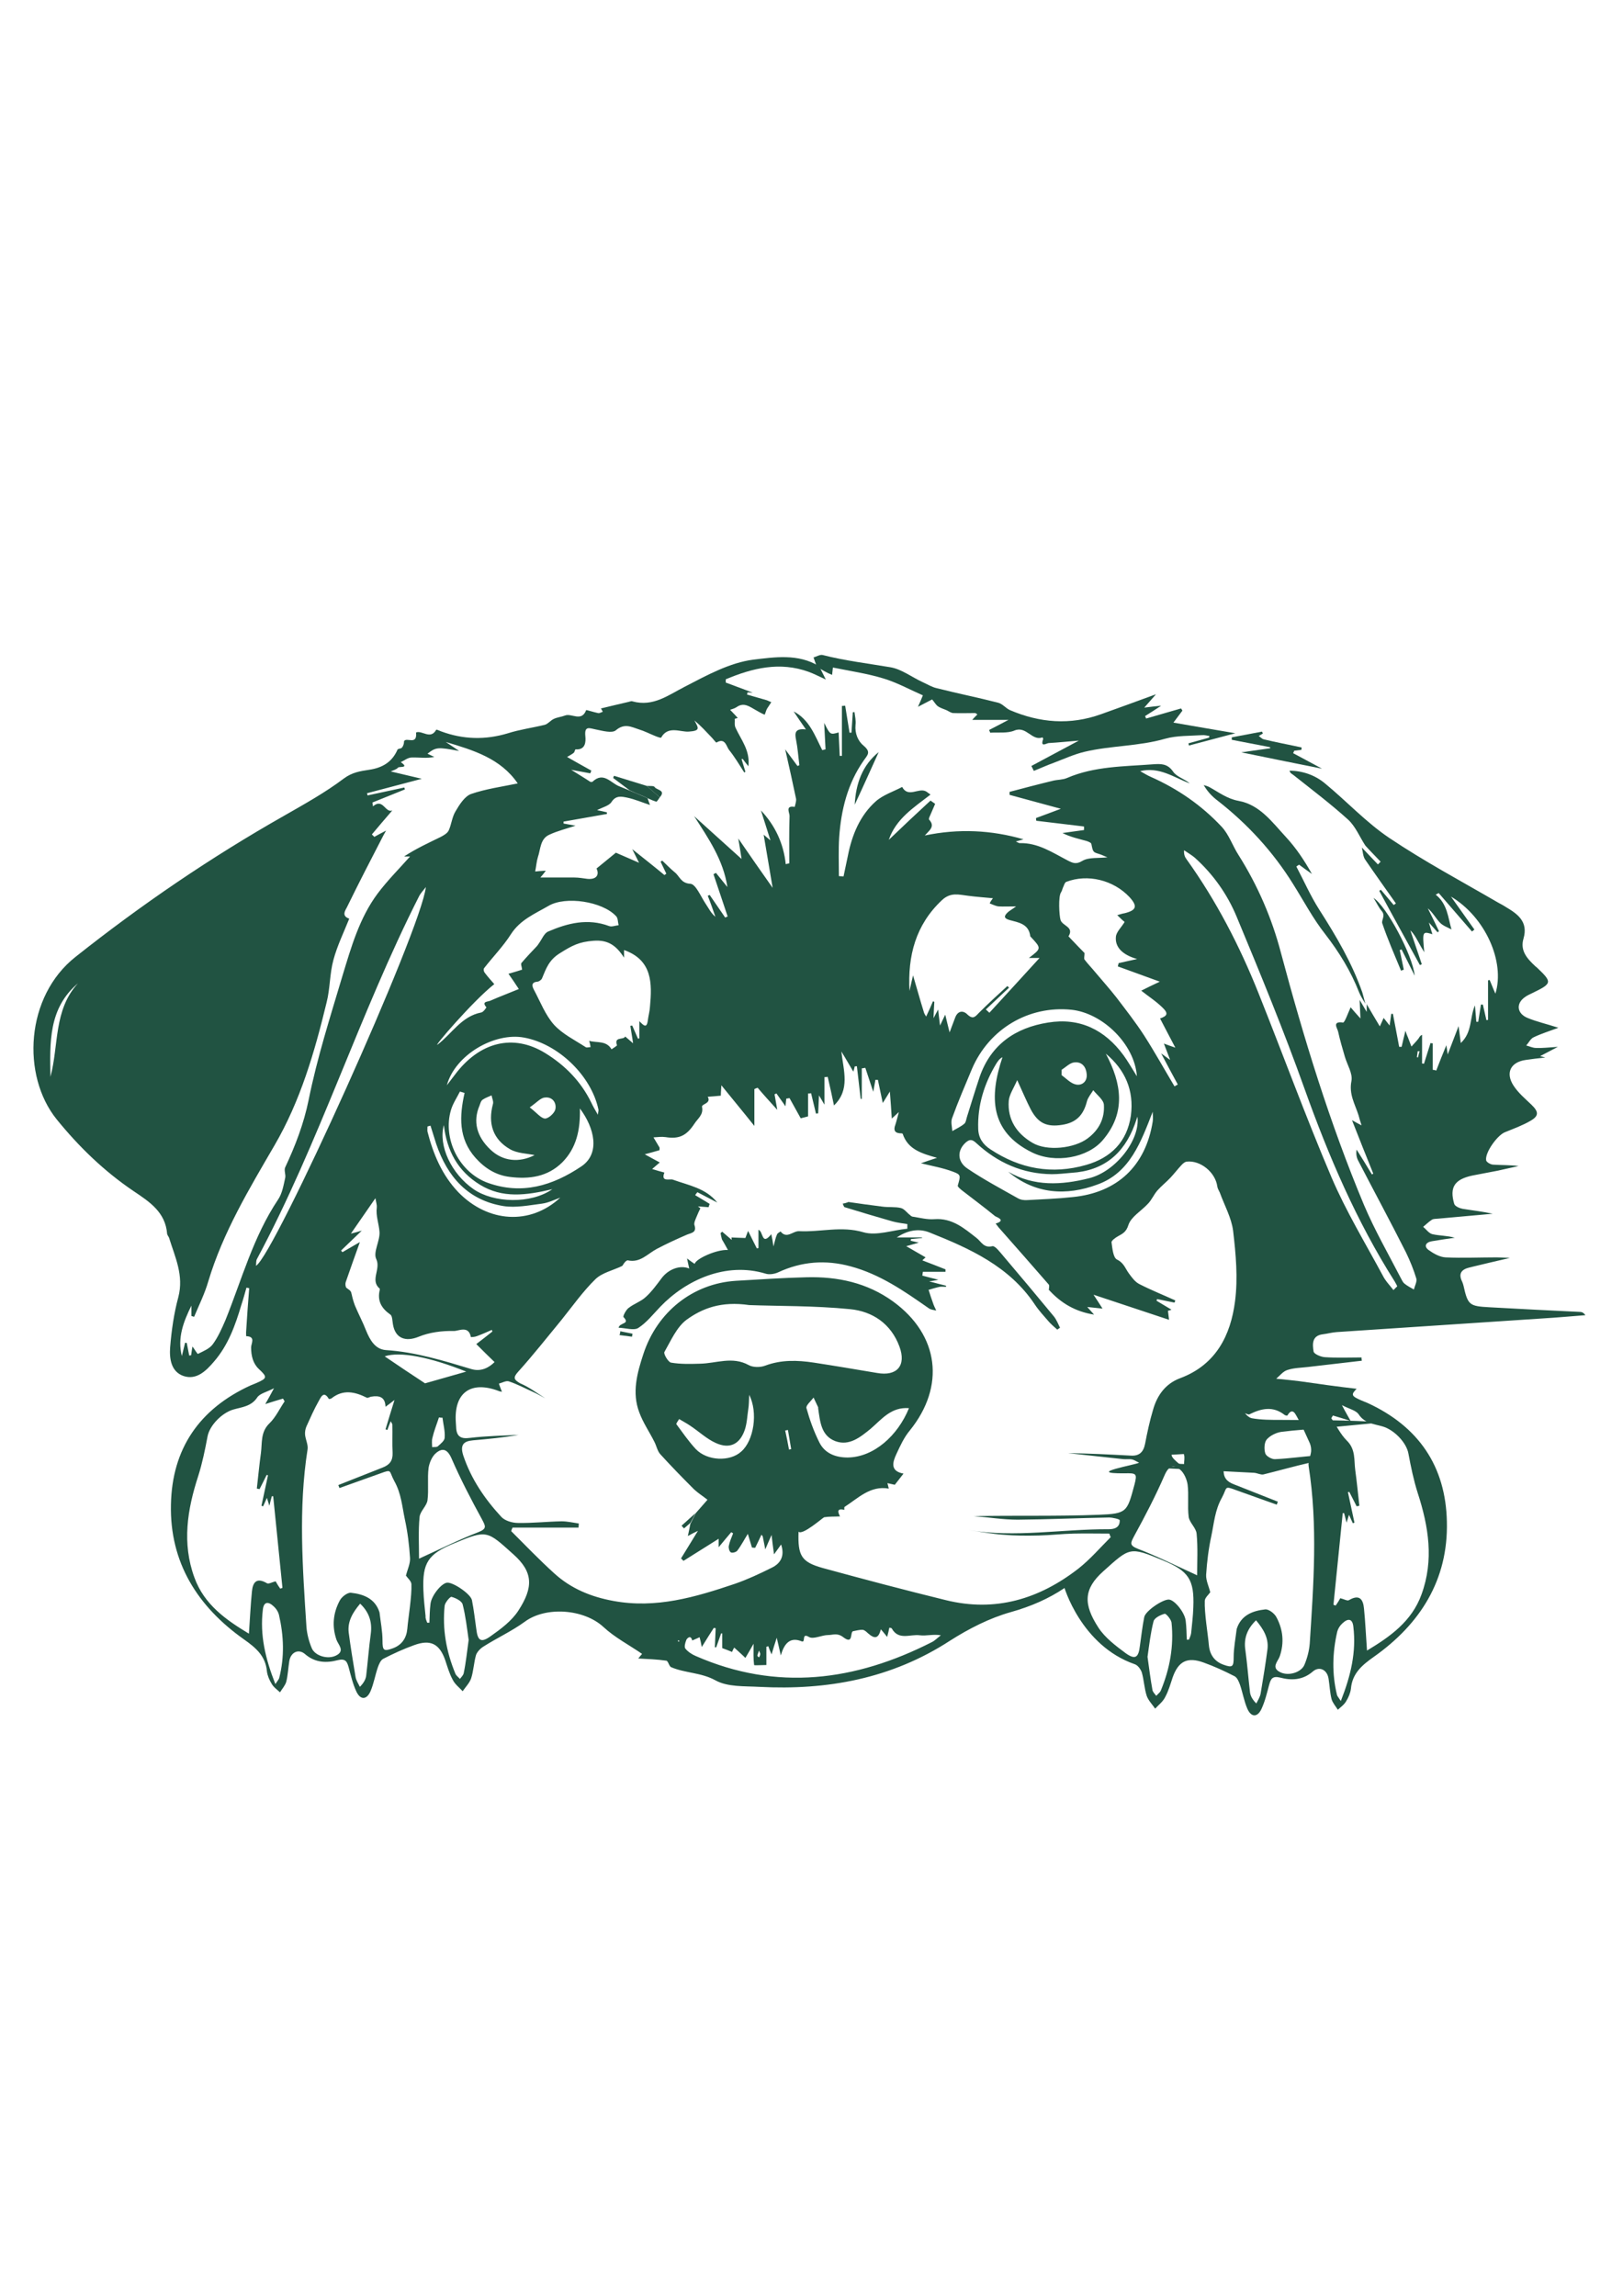 <?xml version="1.0" encoding="utf-8"?>
<!-- Generator: Adobe Illustrator 24.2.3, SVG Export Plug-In . SVG Version: 6.00 Build 0)  -->
<svg version="1.1" id="Layer_1" xmlns="http://www.w3.org/2000/svg" xmlns:xlink="http://www.w3.org/1999/xlink" x="0px" y="0px"
	 viewBox="0 0 595.3 841.9" style="enable-background:new 0 0 595.3 841.9; fill: #215342;" xml:space="preserve">
<g>
	<path d="M280.5,262.1c-1.1-0.4-2.2-1.1-3.3-1.7c-2.2-1.2-4.3-3-7-1.1c-0.7,0.5-1.6,0.7-2.4,1c0.7,0.7,1.3,1.4,2,2.1
		c0.3,0.3,0.5,0.6,0.8,0.9c-0.4,0.1-0.7,0.2-1.1,0.3c0.1,1.1-0.2,2.3,0.3,3.3c2,4.4,5.4,8.3,4.7,14.1c-0.9-1.1-1.5-1.9-2.1-2.7
		c-0.1,0-0.3,0.1-0.4,0.1c0.5,1.5,0.9,3.1,1.4,4.6c-0.1,0.1-0.3,0.2-0.4,0.3c-1.8-2.8-3.5-5.7-5.6-8.3c-1-1.3-1.4-4.6-4.6-2.7
		c-0.2,0.1-1.2-1.3-1.8-1.9c-2-2.1-3.9-4.2-6.3-6.2c1.6,2.9,2.2,3.8-2.1,4.1c-3.1,0.2-7.6-2.3-10.1,2.2c-0.1,0.2-1.5-0.3-2.2-0.6
		c-2-0.8-3.9-1.8-5.9-2.4c-2.8-0.9-5.3-2.4-8.5,0.3c-1.4,1.2-4.9,0.2-7.4-0.3c-2.4-0.5-4.2-1.4-3.8,2.5c0.2,2,0.1,5.1-3.6,4.8
		c-0.2,0-0.3,1-0.7,1.3c-0.6,0.5-1.4,0.9-2.4,1.5c3,1.7,6,3.4,8.9,5c-0.2,0.6-0.2,0.4-0.4,1c-2.1-0.4-4.3-0.8-7-1.3
		c2.7,1.7,4.9,3,7,4.4c0.2,0.1,0.6,0.1,0.8,0c4-3.8,6.6,0.3,9.7,1.6c1.2,0.5,2.5,1,3.7,1.5c2.3,1,4.6,1.9,6.8,2.9
		c0.4,1,0.5,1.5,0.9,2.5l0,0c-2.8-0.9-5.5-2.1-8.4-2.7c-2-0.4-4.1-0.9-5.7,1.6c-0.9,1.4-3.2,1.9-5.3,3c1.4,0.3,2.5,0.5,3.6,0.8
		c0,0.3,0,0.3,0,0.6l-15.9,2.8c0,0.4,0,0.3,0,0.7c1.5,0.3,2.9,0.5,4.4,0.8c-3.3,1.1-6.6,1.9-9.6,3.3c-3.4,1.5-3.2,5.3-4.2,8.2
		c-0.5,1.6-0.6,3.3-1,5.3c0.8-0.1,2.2-0.2,3.9-0.3c-0.7,1-1.3,1.7-2,2.5c4.4,0,8.5,0,12.5,0c1.6,0,3.2,0.3,4.8,0.5
		c3.3,0.3,4.4-1.5,3.3-3.8c2.2-1.8,4.3-3.5,7.1-5.8c1.6,0.7,4.6,2,8.5,3.7c-1-2-1.5-3-2.5-5c4.5,3.6,8.2,6.5,11.8,9.5
		c0.4-0.3,0.3-0.2,0.7-0.5c-0.7-1.5-1.4-2.9-2.1-4.4c0.3-0.2,0.3-0.2,0.6-0.4c1.5,1.4,3,3,4.6,4.3c1.8,1.4,2.2,4,5.7,4.2
		c2,0.1,3.8,4.6,5.6,7.3c1.1,1.6,1.9,3.4,3.6,4.8c-0.9-2.6-1.8-5.2-2.8-7.7c0.4-0.2,0.3-0.1,0.7-0.3c1.9,2.8,3.8,5.5,5.7,8.3
		c0.5-0.3,0.4-0.2,0.9-0.4l-5.2-15.5c0.5-0.3,0.4-0.2,0.9-0.5c1.4,1.7,2.8,3.5,4.2,5.2c-1.5-10-7-17.9-12.2-26
		c5.5,5,11.1,10,17.4,15.7c-0.4-2.7-0.7-4.5-1.2-7.5c4.3,6.3,8.1,11.7,12.6,18.1c-1.2-7-2.2-13.2-3.3-19.5c0.5,0.4,1.1,0.9,2.5,2.1
		c-1.4-4.3-2.4-7.7-3.5-11c5.2,5.5,8.3,12.1,9.1,19.7c0.4-0.1,0.9-0.2,1.3-0.3c0-5.8-0.1-11.6,0.1-17.4c0-1.2-1.7-3.9,1.9-3.3
		c0.2-1,0.6-2,0.5-2.9c-1.2-5.8-2.5-11.6-4-18.2c1.7,2.3,3.1,4.2,4.5,6.1c0.3-0.1,0.3-0.1,0.7-0.3c-0.4-3.1-0.6-6.2-1.2-9.2
		c-0.5-2.4-0.6-4.4,3.6-3.9c-1.8-2.6-3.2-4.6-4.5-6.6c5.8,3,7.8,8.9,10.5,14.2c0.6-0.2,0.5-0.1,1.2-0.3c-0.2-3.2-0.3-6.3-0.5-9.7
		c2.2,4.4,2.2,4.4,5.3,3.5c0.1,2.9,0.3,5.8,0.4,8.6c0.3,0,0.5,0,0.8,0v-18.3c0.7-0.1,0.5,0,1.2-0.1c0.5,3.3,1.1,6.6,1.6,9.9
		c0.4,0,0.3,0,0.7,0c0.2-2.5,0.3-5,0.5-7.5c0.2,0,0.4,0,0.6-0.1c0.2,1.6,0.6,3.2,0.4,4.7c-0.3,3.2,0.9,6,3,7.7
		c2.7,2.3,1.5,3.3,0,5.4c-5.9,8.4-8.3,18.1-9,28.2c-0.3,4.7-0.1,9.4-0.1,14.2c0.6,0,1.1,0.1,1.7,0.1c0.5-2.5,1.1-5.1,1.6-7.6
		c1.5-7.6,4.4-14.7,10.2-19.9c2.7-2.4,6.5-3.6,9.7-5.3c2.2,4.1,6,0.2,8.7,1.6c0.4,0.2,0.8,0.6,1.7,1.2c-6.2,4.8-12.7,8.9-15.3,16.6
		c5.1-4.9,10.2-9.7,15.3-14.4c0.9,0.6,0.7,0.5,1.7,1.2c-0.5,1.2-1.1,2.5-1.6,3.7c-0.3,0.7-0.9,1.8-0.6,2.1c2.3,2.5,0.1,3.9-1.6,5.8
		c12.4-2.6,24.4-2,36.2,1.4c-0.8,0.2-1.6,0.5-2.8,0.8c0.7,0.3,1.1,0.6,1.4,0.6c6.7-0.2,12.1,3.5,17.7,6.4c1.8,0.9,3,1.5,5.3,0.1
		c2.4-1.4,5.9-0.9,9.2-1.3c-1.1-0.4-2-0.9-3-1.2c-2.3-0.7-2.3-0.7-2.9-3.7c-0.1-0.5-1.2-0.9-1.8-1.1c-2.9-0.8-5.8-1.4-8.8-2.9
		c2.6-0.4,5.2-0.7,7.9-1.1c0-0.8,0-0.6,0-1.3c-5.8-0.7-11.7-1.4-17.5-2.1c-0.1-0.6-0.1-0.5-0.1-1c3.3-1.2,6.7-2.5,9.1-3.4
		c-5.8-1.6-12.3-3.3-18.8-5.1c0-0.6,0-0.5,0-1.1c5.3-1.4,10.6-2.8,16-4.1c1.7-0.4,3.5-0.3,5.1-1c10-4.3,20.8-4.2,31.4-5
		c2.8-0.2,5.4-0.4,7.5,2.7c1.3,1.9,4.1,2.6,6.1,4.3c-5.9-2.2-11.1-6.2-18.2-4.5c1.3,0.7,2.5,1.5,3.9,2.1c9.9,4.4,18.6,10.4,26,18.3
		c2.7,2.9,4,7,6.2,10.4c7,11.1,12.2,23.1,15.5,35.7c8.4,31.4,17.9,62.5,30.5,92.6c3.9,9.2,8.9,17.9,13.5,26.8c0.4,0.7,0.7,1.5,1.3,2
		c1.1,0.9,2.3,1.5,3.5,2.2c0.3-1.3,1.2-2.9,0.9-4c-1-3.3-2.3-6.5-3.8-9.6c-5.7-11.3-11.7-22.4-17.5-33.6c-0.6-1.1-0.9-2.5-0.6-4.1
		c1.9,3,3.8,6.1,5.6,9.1c0.3-0.2,0.2-0.1,0.5-0.3c-2.5-6.2-5-12.4-7.8-19.6c1.7,1,2.4,1.3,3.5,1.9c-0.5-1.5-0.8-2.6-1.1-3.7
		c-1.3-4.1-3.6-7.7-2.6-12.6c0.5-2.7-1.5-5.8-2.4-8.8c-0.9-3.1-1.8-6.1-2.5-9.3c-0.2-1.1-2.4-3.9,1.8-3.3c0.6,0.1,1.8-3.4,2.8-5.6
		c0.9,1.1,1.8,2.1,3.6,4.1c-0.1-2.7-0.2-4.4-0.3-6.8c1,1.7,1.6,2.7,2.6,4.4c0-1.4,0-2.2,0-3l-0.1,0c1.5,2.6,3.1,5.3,4.9,8.3
		c0.5-1.1,0.9-1.9,1.4-3.1c0.7,0.9,1.3,1.6,2.2,2.8l0.6-4.3c0.4,0,0.3,0,0.6,0c0.8,4,1.5,8,2.3,12.1c0.5,0,0.4,0,0.9,0
		c0.4-1.7,0.8-3.5,1.4-5.9c0.4,1.2,0.6,1.8,0.9,2.4c0.4,1.1,0.9,2.3,1.3,3.4c0.8-0.9,1.7-1.8,2.5-2.8c0.4-0.5,0.5-1.1,1.4-1.5V390
		c0.4,0.1,0.3,0,0.7,0.1c0.8-2.5,1.6-5,2.4-7.6c0.5,0.1,0.3,0.1,0.8,0.1v9.7c0.8,0.1,0.6,0.1,1.3,0.3c1.1-2.9,2.3-5.9,3.7-9.3
		c0.2,1.4,0.4,2.4,0.5,3.4c1.3-3.3,2.5-6.6,4-10.4c0.3,2.2,0.5,3.9,0.8,6.2c4.3-4,3.2-9.3,5.2-13.8l0.5,6c0.4,0,0.3,0,0.7,0
		c0.3-2.1,0.7-4.2,1-6.3c0.4,0,0.3,0,0.7,0c0.4,1.9,0.9,3.8,1.3,5.7c0.3,0,0.2,0,0.6-0.1v-14.5c0.3-0.1,0.2,0,0.6-0.1
		c0.7,1.6,1.3,3.3,2.1,5c3.6-11.7-3.7-28.1-16.3-35.6c3.2,4.5,5.9,8.3,8.6,12.1c-0.6,0.4-0.3,0.3-0.9,0.7
		c-4.1-4.7-8.1-9.4-12.2-14.1c-0.4,0.2-0.7,0.4-1.1,0.6c4.3,3.4,4.5,8.3,5.8,12.8l0.1,0c-1.5-0.8-3.3-1.4-4.4-2.6
		c-1.5-1.6-2.6-3.7-4.4-5.2c1.4,2.8,2.8,5.6,4.1,8.4c-0.2,0.1-0.3,0.2-0.5,0.4c-0.8-0.9-1.6-1.8-3.2-3.6c0.6,2.1,0.9,3.1,1.3,4.3
		c-3.7-1.1-3.7-1.1-3,6.6c-0.8-1.3-1.6-2.7-2.3-4c-0.8-1.4-1.5-2.8-2.8-4c1.4,4.1,2.8,8.2,4.2,12.4c-0.4,0.2-0.3,0.1-0.7,0.3
		c-5-9.1-10-18.1-14.9-27.2c0.3-0.2,0.2-0.2,0.6-0.4l4.7,5.6c0.3-0.2,0.5-0.4,0.8-0.6c-3.8-5.4-7.6-10.7-11.3-16.1
		c-0.8-1.2-0.8-2.9-1.2-4.4c2,2.1,3.9,4.1,5.9,6.2c0.3-0.3,0.7-0.7,1-1c-1.9-2-3.8-3.9-5.6-5.9c-2.1-3.2-3.6-7-6.3-9.5
		c-6.4-5.8-13.3-11-20.1-16.4c-0.5-0.4-1.2-0.6-1.4-1.6c5,0.1,9.4,1.7,13,4.7c8,6.6,15.1,14.3,23.6,20c12.8,8.6,26.5,15.9,39.9,23.7
		c0.9,0.5,1.9,1,2.8,1.6c4.4,2.6,8.3,5.4,6.5,11.6c-1.3,4.4,1.3,7.3,4.2,10c0.2,0.2,0.4,0.4,0.6,0.5c5.8,5.5,5.8,5.9-1.4,9.4
		c-1,0.5-2,0.9-2.8,1.5c-3.5,2.4-3,6.1,0.9,7.7c3.4,1.4,7,2.2,11.3,3.6c-3.5,1.3-6.4,2.2-9.1,3.5c-1.1,0.5-1.8,2-2.7,3
		c1.2,0.3,2.4,0.9,3.6,0.9c2.4,0.1,4.7-0.2,8-0.4c-2.7,1.4-4.6,2.4-6.5,3.4c0.4,0.1,0.8,0.2,1.9,0.5c-2.9,0.3-5,0.6-7.2,0.9
		c-5.6,0.8-7.5,4.8-4.4,9.5c1.7,2.6,4.2,4.7,6.5,6.9c2.7,2.6,2.8,4.1-0.3,5.9c-2.9,1.7-6.2,2.9-9.4,4.2c-2.8,1.1-7.4,7.5-6.9,10.3
		c0.1,0.7,1.7,1.6,2.6,1.6c3,0.2,6.1,0.1,9.3,0.5c-2.5,0.6-5.1,1.1-7.6,1.7c-3.1,0.6-6.3,1.2-9.4,1.8c-6.5,1.4-8.4,4.3-6.6,10.4
		c0.3,0.9,2,1.6,3.1,1.8c3.7,0.6,7.4,1,11,1.8c-6.7,0.6-13.3,1.2-20,1.8c-0.8,0.1-1.7,0-2.3,0.4c-1.1,0.7-2.1,1.7-3.2,2.6
		c1.1,0.9,2.1,2.4,3.4,2.7c2.7,0.6,5.4,0.5,8.2,1.3c-2.8,0.4-5.7,0.8-8.5,1.3c-2.2,0.4-2.9,1.9-1.1,3.2c1.8,1.3,4.1,2.6,6.2,2.7
		c6.2,0.3,12.5,0,18.8,0c1.3,0,2.5,0.1,4.8,0.2c-5.7,1.3-10.2,2.4-14.8,3.5c-2.9,0.7-4.2,2.2-2.7,5.2c0.2,0.5,0.4,1,0.5,1.5
		c1.6,7.1,2.1,7.5,9.6,7.9c11,0.6,22.1,1.2,33.1,1.7c0.6,0,1.3,0.2,2,1.2c-5.3,0.4-10.6,0.9-15.8,1.2c-25.1,1.7-50.3,3.3-75.4,5
		c-1.7,0.1-3.4,0.6-5.1,0.8c-4.1,0.5-3.8,3.7-3.4,6.3c0.1,0.9,2.6,2,4.1,2.1c4.5,0.3,9,0.1,13.5,0.1c0,0.7,0,0.4,0.1,1.2
		c-6.6,0.8-13.2,1.5-19.8,2.3c-2.5,0.3-5.1,0.3-7.5,1.1c-1.6,0.5-2.8,2.1-4.1,3.2c1.4,1,2.6,2.7,4.1,3c3.3,0.8,6.8,0.9,10.2,1.8
		c-5.7,0.7-11.5,1.3-17.2,2.2c-2.2,0.3-4.5,0.8-6.5,1.7c-1.1,0.5-2.8,2.3-2.6,2.9c0.4,1.2,1.9,2.7,3.1,2.9c3.4,0.6,6.9,0.6,10.3,0.6
		c12.5,0.1,25,0,37.6,0.9c-7,0.7-13.9,1.3-20.9,2c-5.4,0.5-10.9,0.8-16.3,1.5c-1.9,0.3-4.1,1.4-5.3,2.8c-0.9,1.1-1,3.6-0.5,5.1
		c0.3,1,2.4,2.2,3.6,2.1c5-0.2,10.1-1,15.1-1.3c2.9-0.2,5.8,0,8.7,0.9c-3.7,0.6-7.5,0.9-11.1,1.7c-5.7,1.3-11.3,2.9-17,4.3
		c-1,0.2-2.2-0.5-3.4-0.6c-11.7-0.6-23.4-1.2-35.1-1.8c-2.4-0.1-4.6,1.5-5,3.9c-1.2,6.6-3.1,13-6.2,19c-1.2,2.2-5.9,4.8-7.5,6.7
		c-10.3,12-20.2,19-35.5,23.3c-7.8,2.2-15.4,6.1-22.3,10.5c-21.4,13.9-45,18.2-69.9,16.9c-5.4-0.3-11.6,0.1-16.1-2.4
		c-5.3-2.9-11-2.6-16.2-4.8c-0.8-0.3-1.1-2.3-1.8-2.4c-3.4-0.5-6.8-0.6-10.3-0.8c0.4-0.5,1.1-1.3,1.4-1.7c-4.8-3.3-10-6-14.1-9.8
		c-7.2-6.7-21.2-7.7-28.9-2c-4.8,3.5-10.3,6-15.3,9.2c-1.1,0.7-2.2,1.9-2.6,3c-0.8,2.8-0.9,5.8-1.8,8.6c-0.6,1.7-2,3.1-3.1,4.7
		c-1.3-1.4-2.9-2.6-3.7-4.3c-1.2-2.2-1.9-4.7-2.7-7.1c-2.1-6-5.4-7.7-11.4-5.5c-3.9,1.4-7.6,3.1-11.3,5c-1,0.5-1.6,2-2,3.1
		c-1,2.9-1.5,6-2.7,8.8c-1.4,3.2-3.7,3.3-5.2,0.1c-1.3-2.8-2-5.8-2.8-8.8c-0.6-2.1-1.1-3.4-4-2.7c-4.1,1.1-8.3,1-12-2.2
		c-2.4-2.1-5.3-0.7-5.8,2.6c-0.4,2.5-0.5,5.1-1.1,7.5c-0.4,1.4-1.5,2.6-2.3,3.9c-1.1-1-2.4-1.9-3.1-3.2c-0.8-1.3-1.5-2.9-1.7-4.5
		c-0.5-5.6-4-8.6-8.4-11.7c-17-12-27.3-28.2-26.8-49.5c0.4-20.4,10.4-35,29.1-43.6c0.7-0.3,1.5-0.6,2.2-0.9c4.1-1.8,4.1-2.2,0.9-5.2
		c-2.1-2-2.8-4.8-2.8-7.9c0-1.4,1.8-4-1.8-4.1c0,0-0.1-1.4,0-2.1c0.3-5.2,0.7-10.3,1.1-15.5c-0.6-0.1-0.4-0.1-1-0.2
		c-0.6,2.1-1.2,4.3-1.9,6.4c-2.2,7.4-4.8,14.7-10,20.7c-2.9,3.4-6.4,6.9-11.2,5.3c-4.6-1.6-5.2-6.4-4.9-10.5
		c0.5-6.2,1.4-12.5,3-18.4c2.1-8-1.2-14.7-3.4-21.8c-0.2-0.5-0.6-0.9-0.7-1.4c-0.6-8-6.5-11.8-12.3-15.7
		c-10.8-7.3-20-16.2-28.2-26.3c-13-16.1-11.5-45.1,6.9-59.6c24.2-19.2,49.6-36.5,76.4-51.7c7.5-4.3,15.1-8.5,22-13.7
		c3.1-2.3,6-2.7,9.2-3.2c4.9-0.7,8.5-2.8,10.5-7.4c0.2-0.4,1.2-0.3,1.6-0.7c0.5-0.6,0.8-1.4,0.8-2.4c0.9-1.6,4.9,1.7,4.4-3.2
		c2.2-0.9,5.3,2.8,7.4-1c0.1-0.1,1.2,0.3,1.8,0.6c8.1,3,16.2,3.2,24.5,0.7c4.4-1.4,9-2,13.5-3.1c1.2-0.3,2.2-1.7,3.4-2.2
		c1.3-0.6,2.7-0.7,4-1.2c2.4-1,6.1,2.5,7.8-2c0.1-0.1,2.9,0.8,4.4,1.1c0.5,0.1,1.1-0.3,1.7-0.5c-0.3-0.6-0.6-1.1-0.7-1.2
		c3.2-0.8,6.7-1.6,10.1-2.4c0.5-0.1,1.1-0.4,1.5-0.2c7.6,2.1,13.1-2.3,19.4-5.5c7.9-4.1,16.3-8.7,24.9-9.8
		c7.7-0.9,16.5-2.3,24.1,2.4c0,0,0.1,0.1,0.1,0.1c0.7,1.4,1.4,2.8,2.4,4.8c-2.4-1.1-4.3-2.1-6.2-2.8c-10.7-3.9-20.7-1.4-30.5,2.7
		c0,0.6,0,0.6,0,1.2c3.3,1.2,6.6,2.5,9.9,3.7c-0.6,0-1.3-0.1-1.9-0.1c-0.1,0.3-0.1,0.5-0.2,0.8c2.4,0.7,4.9,1.4,7.3,2.1
		c0.5,0.2,1.1,0.5,1.6,0.7C281.1,260.4,281.5,259.2,280.5,262.1z M131.6,586.6c0.2,0.5,0.3,1,0.5,1.5c-2.6,3.1-4.7,6.4-4.2,10.6
		c0.7,5.4,1.6,10.8,2.5,16.2c0.2,1.3,1,2.5,1.6,3.7c1.4-1.4,2.1-2.7,2.3-4c0.6-5.1,1-10.3,1.7-15.5c0.6-4.5-0.8-8.1-4-11.1
		 M160.6,383c5.2-4,8.7-10.3,15.9-11.7c0.8-0.1,1.9-1.8,1.9-1.9c-1.9-2.2,0.5-2,1.4-2.4c3.4-1.5,6.9-2.8,10.5-4.3
		c-1.5-2.3-2.6-3.9-3.8-5.6c2.1-0.6,3.8-1.1,5-1.5c-0.1-1.1-0.6-2.1-0.2-2.5c1.8-2.1,3.7-4.1,5.6-6.1c0.3-0.3,0.6-0.8,0.8-1.1
		c1.1-1.5,1.9-3.7,3.4-4.3c7.2-3.1,14.5-4.9,22.3-2c1,0.4,2.3-0.2,3.5-0.3c-0.3-1.2-0.2-2.7-1-3.4c-5-5.3-18.4-7.4-24.7-3.7
		c-5,2.9-10.4,5.1-13.8,10.4c-2.8,4.4-6.6,8.3-9.8,12.4c-0.3,0.3-0.2,1.2,0.1,1.6c1.1,1.5,2.4,2.9,3.6,4.3
		C173.4,367.1,158.2,384.9,160.6,383z M216.1,381.7c2.8,0.8,6.3-0.2,8.2,3.1c0.7-0.5,2.1-1.3,2-1.5c-1.2-3.3,2.5-1.8,3-3.2
		c0.9,0.8,1.8,1.5,2.9,2.5c-0.3-2.3-0.7-4.3-1-6.4c0.2,0,0.4-0.1,0.7-0.1c0.7,1.6,1.4,3.2,2.1,4.8c0.2,0,0.4-0.1,0.5-0.1
		c0-1.9,0-3.9,0-6.3c1.5,1.5,2.7,2.8,3.1-0.2c0.2-1.7,0.7-3.4,0.8-5.1c0.8-8.6,0.9-17.1-9.5-20.8c0,0.7,0,1.4,0,2.8
		c-2.9-4.5-5.9-6.6-11.2-6.2c-5.3,0.4-7.8,1.7-12.4,4.6c-4,2.5-5,5.6-6.5,9.2c-0.2,0.5-1,1.1-1.6,1.2c-2.6,0.2-2,1.8-1.3,3.1
		c2.3,4.3,4.1,9.1,7.3,12.7c3.1,3.4,7.6,5.6,11.6,8.2c0.4,0.3,1.2,0,1.8,0C216.5,383.1,216.3,382.3,216.1,381.7L216.1,381.7z
		 M128.1,336.9L128.1,336.9c-2,5-4.4,9.9-5.8,15.1c-1.4,5.1-1.2,10.5-2.5,15.6c-4.4,18.2-9.6,36.1-19.1,52.4
		c-9.3,16-18.9,31.9-24.3,49.9c-1.3,4.5-3.4,8.7-5.2,13c-0.3-0.1-0.7-0.2-1-0.3c0-1.3,0-2.5,0-3.8c-2.9,5.9-5.2,11.8-3.5,18.5
		c0.4-1.6,0.8-3.3,1.2-4.9c0.2,0,0.4,0.1,0.6,0.1c0.3,1.5,0.6,3.1,0.9,4.6c0.2,0,0.5-0.1,0.7-0.1c0.2-1.2,0.3-2.3,0.5-3.2
		c0.7,0.9,1.8,2.8,2,2.7c2-1,4.3-1.9,5.5-3.6c1.9-2.6,3.3-5.8,4.6-8.8c6-14.9,10.2-30.6,19.3-44.2c1.5-2.2,2-5.2,2.6-7.9
		c0.3-1.2-0.5-2.8,0-3.9c3.7-7.9,6.8-15.9,8.6-24.7c3.1-15.4,7.9-30.4,12.4-45.5c3.2-10.5,6.2-21.2,12.9-30.2
		c3.6-4.8,7.9-9.1,11.9-13.6c-0.6,0-1.4,0-2.2,0c4.4-2.9,9-5,13.5-7.2c1.1-0.6,2.4-1.3,2.9-2.4c1-2.2,1.2-4.9,2.5-7
		c1.4-2.4,3.3-5.4,5.6-6.3c5.5-1.9,11.4-2.7,17.2-3.9c-6.3-9.2-16.3-12.2-26.4-15.2c1.4,0.9,2.8,1.9,4.9,3.3
		c-7.9-1.5-8.5-1.4-11.6,1c0.8,0.4,1.7,0.8,2.5,1.2c-2.9,0.6-5.6,0.1-8.3,0.2c-1.4,0-2.7,1.1-4,1.7c3.3,2.3-0.6,1.5-1,2
		c-0.6,0.7-1.8,1-2.7,1.4c4.2,1,8.1,1.9,11.4,2.7c-6.4,1.7-13.3,3.5-20.1,5.3c0.1,0.3,0.2,0.6,0.2,0.8c4.5-1,9-1.9,13.5-2.9
		c0.1,0.2,0.1,0.4,0.2,0.7c-4,1.6-7.9,3.2-11.9,4.8c0.1,0.5,0.1,0.9,0.2,1.4c3.7-3.2,4.5,2.6,7.1,1.5c-2.5,2.9-5,5.8-7.5,8.8
		c0.3,0.3,0.6,0.6,0.9,0.9c1.3-0.7,2.5-1.4,4.3-2.3c-0.6,1.1-0.9,1.6-1.1,2c-4.4,8.5-8.8,17-13,25.6
		C126.9,333.6,124.9,335.8,128.1,336.9z M137.9,592.2c0.4-0.3,0.9-0.6,1.3-0.9c0.4,3.5,1.1,6.9,1.1,10.4c0,3.5,0.4,4,3.7,2.8
		c3.4-1.2,5.1-3.8,5.4-7.2c0.3-3.8,1.7-11.9,1.5-16.4c-0.1-1.1-1.3-2.1-2.1-3.2l0.1,0.1c0.5-2.1,1.6-4.3,1.5-6.4
		c-0.3-4.8-0.9-9.6-1.9-14.2c-1-4.7-1.3-9.5-3.9-14.1c-2-3.7-0.7-4.4-5-2.8c-5,1.8-10,3.6-15.1,5.4c-0.1-0.4-0.3-0.7-0.4-1.1
		c5.4-2.1,10.8-4.3,16.2-6.4c2.6-1,3.8-2.5,3.7-5.4c-0.2-3.5,0-6.9-0.1-10.4c0-0.3-0.3-0.6-0.6-1.2c-0.5,1.3-0.9,2.2-1.2,3.2
		c-0.2-0.1-0.5-0.2-0.7-0.2c1-3.3,2-6.7,3.3-10.8c-1.4,1.1-2.2,1.7-3.3,2.5c-0.1-3.7-2.4-4.2-5.3-3.7c-0.5,0.1-1.1,0.5-1.5,0.4
		c-4.4-2.2-8.7-3.2-13,0.2c-0.3,0.2-0.9,0.3-1,0.2c-2-3.4-3.1-0.1-3.7,0.8c-1.7,3-3.1,6.2-4.5,9.3c-0.4,0.9-0.6,2.1-0.5,3.1
		c0.2,1.8,1.2,3.7,0.9,5.4c-3.4,21.7-1.8,43.3-0.4,65c0.2,2.6,0.9,5.3,1.9,7.7c1.1,2.9,5.9,4.4,9,2.8c3.4-1.7,0.7-4,0.1-5.8
		c-1.7-5-1.2-9.8,1.2-14.3c0.7-1.4,2.8-3,4.1-2.9c4.6,0.5,8.9,2.1,10.5,7.2 M200,512.8c-1.5-0.8-3-1.7-4.6-2.4
		c-2.9-1.3-5.7-2.8-8.7-3.8c-1-0.4-2.5,0.5-3.7,0.8c0.3,1,0.7,1.9,1.1,3c-0.4-0.1-0.8-0.1-1.2-0.3c-10.3-3.9-16.5,0.7-15.7,11.6
		c0,0.5,0.1,1.1,0.1,1.6c0.1,3.4,1.6,4.5,5.1,4c5.9-0.7,11.8-0.8,17.8-1.1c-5.6,1-11.1,1.5-16.7,2c-3.5,0.3-4.8,1.7-3.6,5.5
		c2.9,8.7,7.9,16,14,22.6c1.3,1.4,4,2.2,6.1,2.2c5.3,0.1,10.6-0.5,16-0.6c2.1,0,4.2,0.5,6.3,0.8l-0.1,1.5H188
		c-0.3,0.6-0.3,0.7-0.5,1.3c5.2,5.2,10.3,10.5,15.7,15.4c6.1,5.6,13.5,8.7,21.8,10.2c15.6,2.9,30.1-1.4,44.6-6.3
		c4.6-1.6,9.1-3.7,13.5-5.9c3.3-1.6,4.8-4.4,3.4-8.5c-0.8,1.1-1.4,2-2.6,3.6c-0.4-2.7-0.6-4.6-0.9-7.1c-1,2.3-1.7,3.8-2.3,5.3
		c-0.3-1.5-0.6-3.1-0.9-4.6c0-0.2-0.2-0.4-0.5-0.8c-0.8,1.7-1.5,3.2-2.3,4.8c-0.6,0-0.6,0-1.2-0.1c-0.5-1.8-1.1-3.6-1.5-5
		c-1.1,1.7-2.3,4.1-3.9,6.2c-0.4,0.5-1.8,0.9-2.3,0.6c-0.6-0.3-0.9-1.6-0.8-2.3c0.3-1.6,1-3.1,1.6-4.7c-0.4-0.2-0.3-0.2-0.7-0.4
		c-1.4,1.7-2.9,3.4-4.6,5.5v-3.1c-4.3,2.7-8.6,5.4-12.9,8.1c-0.5-0.5-0.4-0.4-0.9-0.9c2-3.2,3.9-6.4,6.2-10.1
		c-1.5,0.7-2.3,1.1-3.7,1.9c0.4-1.9,0.7-3.2,0.9-4.4c0.6-1.1,1.4-2.9,2-4l4.3-4.9c-1.6-1.3-3.4-2.4-4.9-3.8
		c-4.2-4.2-8.4-8.5-12.4-12.9c-1.1-1.2-1.4-3.1-2.2-4.6c-1.8-3.6-4.1-6.9-5.5-10.7c-2.8-7.3-0.8-14.5,1.5-21.5
		c5.1-15.5,18.2-25.8,33.9-26.8c8.6-0.5,17.3-1.1,25.9-1.3c11.4-0.3,22.3,2,31.8,8.9c16.9,12.3,19.2,31.1,6.1,47.3
		c-2.1,2.5-3.5,5.6-4.9,8.6c-1.4,3-2.4,6.3,2.6,7.2c-1.2,1.6-2.2,2.8-3.2,4.1l-2.7-0.6l0.5,2c-6.8-1.2-11.2,3.5-16.2,6.7
		c-0.2,0.1-0.1,0.8-0.1,1.1l0,0c-2.8-0.7-2.4,0.8-1.6,2.4l0,0c-2,0.1-3.9,0-5.8,0.3c-0.3,0-8,6.8-9.4,5.3c-0.3,8.8,1,11.1,8.8,13.3
		c15,4.1,30.1,8.1,45.2,11.8c18.2,4.5,34.3-0.4,48.7-11.6c4.3-3.4,7.9-7.6,11.8-11.5c-0.3-0.6-0.3-0.7-0.5-1.3
		c-4.4,0-8.8-0.1-13.1,0c-4.3,0.1-8.5,0.6-12.8,0.7c-4.4,0.1-8.8,0.1-13.2-0.3c-4.2-0.3-8.4-1.1-12.6-1.7
		c17.2,2.9,34.4-0.4,51.5-0.3c2.3,0,4.1-0.8,4-3.3c0-0.4-2.6-1-3.9-1c-11.2,0.2-22.3,0.7-33.5,0.8c-5.4,0-10.8-0.9-16.1-1.3
		c15.3-0.3,30.6,0.1,45.8-0.5c10.4-0.4,10.4-1,13.1-11c1.1-4.2,0.7-4.3-3.7-4.2c-15,0.1,4.6-3.2,5.4-3.9c-0.9-0.4-1.7-1-2.6-1.2
		c-1-0.2-2.1,0-3.2-0.1c-6.8-0.7-13.5-1.5-20.3-2.2c7.7,0.1,15.4,0.5,23.1,0.9c3.1,0.2,4.6-1.3,5.2-4.3c0.8-4.2,1.7-8.4,2.9-12.4
		c1.5-5.4,4.6-9.7,10-11.7c13.1-4.9,18.5-15.7,20.1-28.2c1.1-8.5,0.3-17.3-0.7-25.8c-0.6-4.8-3.2-9.4-4.9-14.1
		c-0.3-0.7-0.8-1.4-0.9-2.2c-0.7-5.2-6.2-9.7-11.3-9.1c-0.6,0.1-1.2,0.6-1.7,1.1c-1.5,1.6-2.8,3.3-4.2,4.8c-1.5,1.6-3.3,3-4.8,4.7
		c-1.3,1.5-2.1,3.5-3.5,4.9c-2.4,2.6-6.1,4.7-7.1,7.7c-0.8,2.6-2.1,3.2-3.9,4.2c-0.9,0.5-2.4,1.6-2.3,2.2c0.3,2.2,0.6,5.6,2,6.3
		c2.5,1.2,3,3.2,4.3,5c1.1,1.5,2.3,3.2,3.9,4c4.3,2.2,8.8,4,13.2,6c-0.2,0.5-0.1,0.3-0.3,0.8c-2.1-0.4-4.3-0.9-6.4-1.3
		c-0.1,0.4-0.1,0.3-0.2,0.6c1.8,1.1,3.7,2.2,5.5,3.3c-0.4,0.1-0.8,0.3-1.3,0.4c0.1,0.9,0.2,1.7,0.4,3.3c-9-3-17.8-5.9-27.7-9.2
		c1.5,2.3,2.3,3.5,3.3,5.1c-2-0.2-3.5-0.4-5.6-0.6c1.1,1.2,1.7,1.9,2.5,2.8c-6.9-1.1-12.1-4.2-16.5-9l-0.1,0.1c0-0.7,0.3-1.7,0-2.1
		c-5.9-6.8-11.9-13.6-17.9-20.4c-0.6-0.6-1.1-1.4-1.6-2c4.1-1.2,0.2-2.4-0.2-2.7c-4-3.3-8.1-6.3-12.2-9.5c-0.6-0.5-1.6-1.3-1.5-1.7
		c1-3.6,1.3-4-1.7-5.1c-3.7-1.4-7.7-2.1-11.8-3.1c1.7-0.6,3.4-1.2,5.9-2c-5.7-1.6-10.7-3.1-12.6-8.8c-0.1-0.2-0.7-0.2-1.1-0.2
		c-2.1-0.2-2.2-1.5-1.6-3.1c0.4-1.2,0.7-2.5,1.3-4.7c-1.3,1.2-1.9,1.8-2.6,2.4c-0.2-3.2-0.4-6.2-0.7-9.9c-1.1,1.8-1.8,2.9-2.6,4.2
		c-0.7-3.1-1.2-5.8-1.8-8.5c-0.5,0-0.4,0-0.9,0c-0.2,1.3-0.5,2.6-0.8,4.4c-1.1-3.3-2-6-2.9-8.8c-0.7,0.1-0.6,0.1-1.3,0.2v11.2
		c-0.1,0-0.3,0-0.4,0c-0.5-4-0.9-8-1.4-12c-0.3,0-0.6,0.1-0.8,0.1c-0.1,0.6-0.3,1.2-0.5,1.9c-1.5-2.5-2.9-5-4.4-7.4
		c0.8,7.1,3.3,14-2.7,19.8c-0.7-3.5-1.5-7-2.3-10.5c-0.7,0.1-0.5,0.1-1.2,0.1v10.1c-0.9-1.6-1.3-2.2-2-3.4c-0.1,2.7-0.2,4.7-0.3,6.6
		c-0.5,0-0.3,0-0.8,0.1c-0.6-2.5-1.2-5-1.8-7.5c-0.6,0.1-0.4,0.1-1.1,0.1v8.4c-1.4,0.4-1.2,0.3-2.7,0.7c-1.4-2.5-2.7-4.9-4.1-7.4
		c-0.6,0.1-0.6,0.1-1.2,0.2c-0.1,0.9-0.2,1.7-0.3,2.8c-1.2-1.8-2.3-3.2-3.3-4.7c-0.4,0.2-0.3,0.1-0.7,0.3c0.3,1.7,0.6,3.4,1,5.7
		c-2.7-3-5-5.5-7.2-8.1c-0.6,0.2-0.6,0.2-1.2,0.5l0,13.5c-4.3-5.4-7.9-9.7-12.1-14.9c-0.2,2.5-0.2,3.6-0.2,3.8
		c-1.9,0.2-3.3,0.3-4.8,0.4c1.4,2.5-2.3,2.6-2.1,3.7c0.6,2.9-1.5,4.2-2.8,6.2c-2.9,4.4-5.6,5.7-10.6,4.9c-1.4-0.2-2.9,0-4.4,0.1
		c0.7,1.2,1.5,2.5,2.2,3.7c0.1,0.2,0,0.5,0,1c-1.7,0.5-3.5,1-5.4,1.5c2.2,1.2,3.8,2.1,5.5,3c-0.9,0.8-1.8,1.5-2.8,2.4
		c1.6,0.5,3,0.9,4.5,1.3c-1.4,3.6,1.9,2.2,3.1,2.6c5.8,2.1,12.1,3.1,16.3,8.4c-2.4-1.3-4.9-2.5-7.3-3.8c-0.3,0.4-0.6,0.7-0.8,1.1
		c1.8,1.1,3.6,2.1,5.3,3.2c-0.2,0.6-0.2,0.5-0.4,1.2c-1.3-0.1-2.6-0.2-3.9-0.3c0.3,0.2,0.6,0.5,0.9,0.7c-0.5,1-1,2.1-1.4,3.1
		c-0.4,1-1,2.2-0.8,3c1,2.9-1.2,2.9-2.8,3.6c-3.7,1.6-7.4,3.3-11,5.2c-3.4,1.8-6.1,5.2-10.6,4.2c-0.3-0.1-0.9,0.4-1.2,0.8
		c-0.4,0.4-0.6,1.1-1,1.3c-3.3,1.6-7.2,2.4-9.7,4.8c-4.6,4.5-8.4,9.9-12.5,15c-5.2,6.3-10.3,12.8-15.8,18.9c-2.1,2.3-1.5,3,0.7,4.3
		C194.1,508.7,197,510.9,200,512.8L200,512.8z M95.2,546.1c-0.3-0.1-0.6-0.1-1-0.2c0.5-4.3,0.9-8.7,1.5-13c0.5-3.7-0.2-7.7,3.1-10.9
		c2.3-2.2,3.7-5.3,5.6-8.1c-0.2-0.3-0.4-0.7-0.6-1c-2,0.6-4.1,1.2-6.5,2c1-1.8,1.9-3.3,3.2-5.8c-2.7,1.4-5.1,1.9-6.1,3.3
		c-2.2,3.4-5.7,3.6-8.8,4.5c-4.2,1.2-8.8,5.9-9.5,10c-0.9,4.8-1.9,9.7-3.4,14.4c-4,12.3-6,24.6-1.4,37.2c3.6,10,11.7,15.6,20,20.6
		c0.4-5.5,0.6-10.5,1.1-15.4c0.3-3.3,1.6-5.4,5.5-3.1c0.6,0.4,1.9-0.4,3.2-0.7c0.2,0.4,0.9,1.6,1.7,2.7c0.3-0.1,0.6-0.2,0.8-0.3
		c-1.1-11.2-2.3-22.4-3.4-33.6c-0.2,0-0.3,0-0.5,0c-0.3,1.1-0.6,2.2-0.9,3.5c-0.3-0.9-0.5-1.6-0.9-2.9c-0.6,1.4-1,2.2-1.4,3.1
		c-0.2-0.1-0.4-0.1-0.6-0.2c0.8-3.7,1.6-7.5,2.4-11.2c-0.2,0-0.4-0.1-0.5-0.1C97,542.6,96.1,544.3,95.2,546.1z M274.8,478.6
		c-10.3-1.5-17.2,1.2-23,5.4c-3.6,2.7-5.7,7.6-8.1,11.8c-0.4,0.7,1.4,3.7,2.4,3.9c3.5,0.6,7.1,0.5,10.6,0.4c6-0.1,11.9-2.8,17.9,0.5
		c1.6,0.9,4.3,0.9,6.1,0.2c5.9-2.2,11.8-2,17.8-1.1c7.8,1.2,15.5,2.5,23.2,3.8c7.3,1.3,10.8-2.7,8.2-9.7
		c-3.1-8.4-9.9-12.9-18.1-13.7C298.7,478.8,285.3,479,274.8,478.6z M364.2,329.4c-3.1-0.3-6.1-0.5-9.1-0.9c-3.4-0.4-6.4-1.4-9.6,1.6
		c-9.7,9.1-12.6,20.5-11.9,33.3c0.5-2.3,1-4.5,1.3-5.7c1.2,4,2.5,8.8,4,13.6c0.1,0.4,0.4,0.8,0.8,1.5c1-2.1,1.8-3.9,2.5-5.6
		c0.2,0.1,0.3,0.1,0.5,0.2c-0.1,1.7-0.2,3.3-0.3,6c0.8-1.6,1.2-2.2,1.7-3.2c0.2,2,0.4,3.4,0.7,5.9c0.8-1.8,1.2-2.5,1.9-4
		c0.6,2.4,1,4.2,1.6,6.5c0.8-2.1,1.4-3.7,2-5.3c0.9-2.6,2.9-2.9,4.5-1.3c2.2,2.1,3,0.7,4.4-0.7c3.3-3.3,6.8-6.5,10.3-9.7
		c0.2,0.2,0.4,0.4,0.6,0.6c-2.8,2.7-5.7,5.3-8.5,8c0.4,0.4,0.9,0.8,1.3,1.2c6-6.5,12-13.1,18.4-20.1c-1.6,0-2.6,0-3.9,0
		c4.6-3.5,4.6-3.5,0.8-7.6c-0.1-0.1-0.2-0.2-0.3-0.3c-0.5-4.6-4.3-5.1-7.6-6c-2.1-0.6-2.1-1.4-0.8-2.7c0.6-0.6,1.4-1,3.2-2.3
		c-2.9,0-4.7,0.1-6.4,0c-1.1-0.1-2.2-0.7-3.3-1.1C363.3,330.6,363.8,329.9,364.2,329.4z M409.8,335.6c1.4-0.4,2-0.6,2.7-0.7
		c4.4-1.1,4.8-2.6,1.8-5.9c-5.9-6.3-15.4-8.6-23.2-5.6c-0.6,0.2-0.9,1.5-1.3,2.3c-0.2,0.5-0.3,1.1-0.6,1.5
		c-1.1,1.5-0.7,8.6-0.2,10.2c0.7,2.2,5.1,2.5,2.9,6c0,0,0.4,0.3,0.5,0.5c2,2.1,4.1,4.3,5.4,5.6c0,1.2-0.3,2,0,2.4
		c1.2,1.6,2.6,3,3.9,4.6c2.6,3.1,5.3,6.1,7.8,9.3c3.5,4.6,7.1,9.2,10.2,14c3.9,6.1,7.4,12.4,11.1,18.6c0.4-0.2,0.8-0.5,1.2-0.7
		c-1.9-3.5-3.8-7-6.1-11.4c1.5,1.1,2.1,1.5,3.3,2.4c-0.9-2.3-1.5-4-2.3-6c1.3,0.5,2.2,0.8,4.2,1.5c-2.2-4.2-3.9-7.4-5.6-10.7
		c2.6-0.9,3.1-1.8,1.1-3.8c-2.5-2.5-5.5-4.4-8-6.4c2-1,4.2-2.1,6.8-3.3c-5.5-2-10.5-3.8-15.4-5.6c0.1-0.4,0.2-0.8,0.3-1.2
		c2.1-0.5,4.1-0.9,6.8-1.5c-5.3-1.5-8.2-4.3-7.8-8.2c0.2-1.8,2-3.4,3.2-5.4C412.2,337.9,411.2,337,409.8,335.6z M256.6,600.4
		c-1,0.5-1.8,0.8-2.7,1.2c-0.6-2.5-2.2-0.4-2.2-0.1c-0.4,1-0.8,2.5-0.3,3.1c1,1.2,2.4,2.1,3.8,2.7c29.7,13,58.5,9.2,86.6-5.1
		c1.2-0.6,2.2-1.7,3.3-2.5c-2.8-0.5-5.3,0.3-7.7,0c-3.5-0.5-7.8,2-10.3-2.5c-0.1-0.2-0.5-0.2-0.9-0.3c-0.2,1-0.4,1.9-0.8,3.4
		c-0.9-1.1-1.5-1.9-2.3-2.8c-0.9,3.4-2.2,3.7-4.8,1.4c-0.5-0.5-1.2-1.1-1.8-1.2c-1.2-0.1-2.4,0.3-3.6,0.5c-1.2,0.3,0.2,5.1-3.6,2.2
		c-2.2-1.7-3.8-0.8-5.5-0.8c-2.4,0-5.5,1.7-7.1,0.7c-2.9-1.7-1,2.3-2.7,1.6c-3.7-1.5-6.2,0.1-7.6,5.2c-0.6-2.8-1-4.2-1.5-6.5
		c-0.8,2.4-1.3,4.1-1.9,6.1c-0.6-1.3-0.9-2.2-1.2-3c-0.2,0.1-0.4,0.1-0.7,0.2c0,2.2,0,4.3,0,6.7c-1.7,0-4.5,0.2-4.5,0
		c-0.3-2.2-0.2-4.5-0.2-7.8c-1.3,2.3-2.1,3.7-3,5.2c-1.4-1.4-2.7-2.5-4.1-3.8c-0.2,0.3-0.7,1.3-0.8,1.6c-1.2-0.5-2.2-0.9-3.6-1.4
		c0-1.2,0-3.3,0-5.4c-0.1,0-0.3,0-0.4,0c-0.6,1.7-1.2,3.4-1.8,5.1c-0.2,0-0.3,0-0.5,0c0.1-2.3,0.2-4.7,0.3-7c-0.2,0-0.5-0.1-0.7-0.1
		c-1.4,2.2-2.8,4.4-4.4,7C257.1,602.3,256.9,601.5,256.6,600.4z M156.7,595.1c0.3,0,0.5,0,0.8,0c0.1-2.3,0.1-4.6,0.4-6.9
		c0.3-3,4-7.6,6.1-7.8c2.2-0.2,8.6,4.1,9.1,6.4c0.7,3.5,1.1,7.1,1.6,10.6c0.5,4.3,1.7,5.2,5.3,2.6c3.7-2.6,7.7-5.6,10.1-9.3
		c5.6-8.6,5.5-14.2-1.8-20.7c-9.7-8.7-9.6-9.1-21.8-4c-9.5,3.9-11.6,7.1-11.2,17.2c0.1,3.2,0.5,6.4,0.8,9.5
		C156,593.5,156.4,594.3,156.7,595.1z M180.6,488.3c-0.1-0.2-0.1-0.4-0.2-0.6c-1.8,0.8-3.6,1.6-5.5,2.3c-0.7,0.3-2.2,0.4-2.2,0.3
		c-0.8-4.4-4.6-2.1-6.3-2.2c-4.3-0.1-8.9,0.5-12.8,2.1c-4.9,2-8.7,0.6-9.5-4.7c-0.2-1.2-0.2-2.9-0.9-3.4c-3.3-2.3-4.9-5.1-3.9-9.1
		c0-0.1,0-0.3,0-0.4c-3.7-3.1,0.5-7.1-1.3-10.9c-1.2-2.5,1.4-6.6,1.2-9.9c-0.2-3-1.4-5.9-1-9c0.1-0.8-0.2-1.7-0.5-3.4
		c-3.2,4.7-6,8.6-9,13c1.3-0.3,2.2-0.6,4-1.1c-3,2.9-5.3,5.1-7.6,7.3c0.2,0.2,0.3,0.4,0.5,0.6c2.2-1.3,4.5-2.6,6.4-3.7
		c-1.8,5-3.5,9.8-5.2,14.7c-0.2,0.6-0.1,1.8,0.3,2.1c1.7,1.2,1.6,1.2,1.9,2.4c0.3,1.4,0.7,2.8,1.2,4.1c1.3,3.1,2.9,6.1,4.1,9.2
		c1.4,3.4,3.3,6.8,7.2,7.1c10.9,0.7,21.2,3.9,31.5,7c3.5,1,6.4-0.6,8.4-2.6c-2.3-2.2-4.4-4.3-6.7-6.6
		C176.7,491.4,178.7,489.8,180.6,488.3z M511.1,473.1c0.5-0.5,0.9-0.9,1.4-1.4c-0.3-0.6-0.6-1.2-0.9-1.7
		c-14.1-22.2-24.3-46.1-33.1-70.7c-7.6-21.3-16.2-42.2-24.9-63.1c-3.4-8.2-8.6-15.6-15.4-21.7c-1.2-1-2.6-1.8-3.9-2.7
		c-0.1,1.6,0.3,2.5,0.9,3.3c10.9,15.2,19.5,31.8,26.4,49.1c9,22.5,17.3,45.3,26.8,67.6c5.3,12.4,12.4,24.1,18.8,36
		C508.2,469.8,509.8,471.4,511.1,473.1z M156.2,325.3c-0.8,1.1-1.9,2.2-2.5,3.4c-22,43.4-36.5,90.2-59.5,133.1
		c-0.3,0.6-0.2,1.5-0.3,2.4C100.6,460.3,154.5,341.1,156.2,325.3z M369.8,429.7c9.5,5.5,19.6,4.9,29.6,2.4
		c9.8-2.4,18.9-14.1,17.8-22.6c-0.4,1.2-0.7,2.1-1,2.9c-4,10.8-11.5,17-23.2,17.7c-2.4,0.2-4.8,0.5-7.2,0.5
		c-10.7-0.1-19.9-4.2-27.7-11.4c-1.6-1.5-2.5-1.4-3.9-0.2c-3.1,2.8-3.2,6.9,0.6,9.5c5.9,4,12.3,7.4,18.5,10.9c1,0.6,2.3,0.8,3.5,0.7
		c5.5-0.3,11.1-0.5,16.6-1.1c16.4-1.6,26.8-11.4,29.4-27.7c0.2-1.2,0-2.4,0-3.6c-4.3,11-8.3,22.4-20.3,26.7
		C391.2,438.6,379.7,438,369.8,429.7z M153.7,571.6c7.9-3.6,14.7-7,21.7-9.7c3.3-1.3,2.7-2.2,1.4-4.7c-4-7.3-7.9-14.8-11.2-22.4
		c-1.5-3.4-3.3-3.9-5.6-2c-1.5,1.2-2.5,3.6-2.8,5.5c-0.5,3.9,0.1,8-0.4,11.9c-0.3,2.1-2.7,4-2.9,6.1
		C153.4,561.4,153.7,566.5,153.7,571.6z M405.6,386.4c5.8,10.9,7.5,21.6-1.1,31.7c-5.5,6.5-17.5,8.7-26,4.5
		c-15.4-7.6-15.7-20.3-10.8-34.9c-1.2,0.6-1.7,1.5-2.3,2.4c-4.4,7.3-6.9,15.3-6.6,23.9c0.1,3.3,1.7,5.7,4.5,7.5
		c10.9,7.2,22.6,9.3,35.1,5.7c9.1-2.6,15-8.5,16.4-18.1C416,399.9,412.7,392.3,405.6,386.4z M417,394.7c-0.8-11.8-12.6-23.2-24-24.4
		c-15.7-1.6-30.2,7-36.5,21.7c-2.5,6-5.1,12-7.3,18.1c-0.5,1.4,0,3.1,0.1,4.7c1.5-0.9,3.1-1.6,4.4-2.7c0.6-0.5,0.7-1.7,1-2.6
		c1.5-4.8,3-9.7,4.6-14.5c4.1-11.9,13.1-18.1,25.1-20c11.6-1.9,20.8,2.6,27.7,12C413.7,389.2,415,391.5,417,394.7z M373.1,396.1
		c-1.3,3-2.9,5.3-3.1,7.6c-0.5,6.9,2.9,12,8.7,15.4c5.4,3.2,15.4,2,20.2-1.6c4.2-3.1,6.3-7.3,6-12.3c-0.1-1.9-2.5-3.6-3.9-5.4
		c-0.8,1.3-1.9,2.6-2.3,4c-1.3,5.2-4,7.9-9.1,8.7c-5.7,0.9-8.8-0.6-11.5-5.6C376.5,403.8,375.2,400.7,373.1,396.1z M170.4,400.8
		c-0.6-0.2-1.1-0.3-1.7-0.5c-1.1,2.2-2.6,4.4-3.3,6.8c-3.1,10.5,3,22.9,13.6,26.7c12.4,4.4,23.6,1.1,34.3-6.1
		c6.9-4.7,4.8-14-0.6-21.2c0.2,7.9-1.3,14.5-6.4,19.7c-5.4,5.4-12.2,6.3-19.3,5.4c-5.1-0.6-9.2-3.2-12.6-7
		C168.1,417.5,168.5,409.3,170.4,400.8z M333.4,516.4c-6.6-0.5-10,4.1-14.1,7.6c-3.7,3-7.8,6.4-12.9,4.5c-5.3-2-5.6-7.3-6.3-12
		c0-0.1,0-0.3,0-0.4c-0.6-1.2-1.1-2.4-1.7-3.6c-0.9,1.3-2.9,2.9-2.6,3.9c1.2,4.3,2.7,8.5,4.7,12.5c2,4.1,6,5.6,10.4,5.6
		C320.5,534.4,329.3,526.5,333.4,516.4z M171.9,601.4c-0.6-4.2-1.1-8.7-2.2-13c-0.3-1.3-2.6-2.4-4.1-2.8c-0.5-0.1-2.3,2-2.5,3.2
		c-0.9,8.6,0.6,16.9,3.9,24.9c0.3,0.8,1.1,1.3,1.7,2c0.5-0.7,1.3-1.4,1.4-2.2C170.9,609.7,171.3,605.7,171.9,601.4z M274.8,511.5
		c-0.1,2.3-0.1,3.7-0.3,5c-0.4,2.6-0.5,5.4-1.3,7.8c-1.8,5.3-5.5,7.2-10.6,4.9c-3.4-1.5-6.3-4.3-9.5-6.4c-1.3-0.9-2.7-1.6-4-2.4
		c-0.4,0.7-1.2,1.7-1,1.9c2.3,3.1,4.5,6.3,7.1,9.1c4.2,4.4,12.6,4.7,16.7,0.9C276.5,528.3,278.1,518,274.8,511.5z M205.5,439.2
		c-2.2,0.8-4.4,1.9-6.7,2.2c-4.7,0.6-9.6,1.6-14.1,0.9c-13-2.1-20.6-10.7-24.7-22.8c-0.7-2.2-1.4-4.5-2.1-6.7
		c-0.4,0.1-0.7,0.2-1.1,0.3c0,0.6-0.1,1.3,0,1.9c2.1,8.2,5.3,15.9,11.3,22.2C179,448.4,194.5,449.4,205.5,439.2z M101,617.6
		c0.9-1.4,1.3-1.8,1.4-2.2c2-7.8,1.7-15.5-0.1-23.3c-0.3-1.1-1-2.2-1.9-3c-2-1.9-3.7-1.8-4,1.3C95.3,599.6,97.3,608.2,101,617.6z
		 M163.9,398c1.4-1.8,2.1-2.8,2.9-3.8c9.1-12.2,21.5-15.2,33.2-8c7.3,4.5,13.1,10.4,16.9,18.2c0.6,1.3,1.3,2.5,2.4,4.4
		c0.1-1.2,0.3-1.6,0.2-1.9c-2.6-12.4-14.7-24.1-27.3-26.4C181.3,378.5,166.9,386.9,163.9,398z M155.9,507.3
		c4.5-1.3,9.5-2.7,15.1-4.3c-13.2-5.3-24.3-7.5-29.9-5.6C146.2,500.9,150.9,504,155.9,507.3z M196.1,423.6c-2.8-0.6-6.4-0.6-9.1-2.2
		c-6.2-3.6-8.1-9.4-6.2-16.5c0.3-0.9-0.3-2.1-0.5-3.2c-1.1,0.5-2.3,0.9-3.3,1.6c-0.6,0.4-0.8,1.3-1.1,2.1c-2.5,5.8-1.1,11.4,4,16.2
		C184.4,425.9,190.4,426.5,196.1,423.6z M433,537.8c3.7-0.4,7.8-0.7,11.8-1.3c0.9-0.1,1.6-1.3,2.4-2c-0.9-0.6-1.8-1.7-2.7-1.7
		c-7,0.2-14,0.6-21,1.1c-0.9,0.1-1.7,1.6-2.5,2.5c1,0.5,1.9,1.3,2.9,1.4C426.7,538,429.6,537.8,433,537.8z M162.8,412.6
		c-2.1,7.6,2.8,17.9,10.9,23.5c7.4,5.1,21,5.5,28.9,0c-9.7,2.3-18.3,3.4-26.5-1.6C167.9,429.5,163.9,422,162.8,412.6z M28.6,360.6
		c-10.9,9.2-10.3,21.8-10.1,34.3C21.6,383.4,19.6,370.4,28.6,360.6z M389.4,392.3c0,0.7,0,1.3,0,2c1.7,1.2,3.3,3,5.2,3.4
		c2.2,0.5,4.2-1,4-3.7c-0.2-2.7-1.7-4.7-4.5-4.4C392.5,389.7,391,391.3,389.4,392.3z M194.3,406.1c2.6,2,4.1,4,5.6,4.1
		c1.3,0,3.5-2,3.8-3.4c0.5-2.4-1.1-4.7-3.9-4.3C198.3,402.6,196.9,404.3,194.3,406.1z M162.3,519.9c-0.4,0-0.9,0-1.3-0.1
		c-0.8,2.5-1.8,4.9-2.4,7.5c-0.3,1.1-0.1,2.3-0.1,3.4c0.8-0.1,1.8,0.1,2.2-0.4c1-0.9,2.4-2,2.4-3.1
		C163.3,524.9,162.6,522.4,162.3,519.9z M289,524.4c-0.3,0.1-0.7,0.1-1,0.2c0.5,2.3,1,4.7,1.4,7c0.3-0.1,0.5-0.1,0.8-0.2
		C289.8,529.1,289.4,526.7,289,524.4z M278.4,605.3c-0.3,1-0.6,1.5-0.6,1.9c0,0.2,0.4,0.4,0.6,0.6c0.2-0.3,0.4-0.7,0.4-1
		C279,606.5,278.7,606.1,278.4,605.3z M520.7,385.5c-0.2,0-0.4,0-0.7,0c-0.1,0.7-0.2,1.4-0.3,2.2c0.1,0,0.3,0.1,0.4,0.1
		C520.3,386.9,520.5,386.2,520.7,385.5z M248.7,601.9c0.1,0.1,0.2,0.2,0.3,0.1c0.1,0,0.1-0.2,0.2-0.3c-0.2-0.1-0.3-0.1-0.5-0.2
		C248.7,601.6,248.7,601.8,248.7,601.9z"/>
	<path d="M299.6,244.5C299.6,244.5,299.6,244.4,299.6,244.5c-0.4-1.2-0.8-2.3-1.2-3.4c1.1-0.3,2.3-1.1,3.3-0.9
		c8.2,2.1,16.6,3.1,24.9,4.5c4.1,0.7,7.8,3.6,11.7,5.4c1.8,0.8,3.5,1.9,5.4,2.3c7.5,1.9,15,3.4,22.4,5.3c1.6,0.4,2.8,2,4.3,2.7
		c11,4.7,22.1,5.6,33.5,1.5c6.4-2.3,12.8-4.6,20.1-7.3c-1.6,1.8-2.5,2.9-4.3,4.9c2.5-0.3,3.9-0.5,6.2-0.7c-2.3,1.5-4.1,2.7-5.9,3.8
		c0.1,0.3,0.3,0.6,0.4,0.9c4.3-1.2,8.5-2.5,12.8-3.7c0.2,0.3,0.3,0.5,0.5,0.8c-1,1.3-1.9,2.5-3.3,4.4c7.9,1.4,15.2,2.6,22.7,3.9
		c-5.6,1.5-11.3,3-17,4.5c-0.1-0.3-0.1-0.5-0.2-0.8c2.5-0.7,5.1-1.4,7.6-2.1c0-0.2,0-0.4,0.1-0.6c-0.9-0.1-1.8-0.4-2.7-0.3
		c-4.5,0.3-9.2,0.1-13.5,1.3c-9.7,2.8-19.9,2.5-29.6,4.8c-3.8,0.9-7.5,2.6-11.2,4c-2.5,0.9-4.9,2-7.4,3c-0.3-0.6-0.6-1.2-0.9-1.8
		c5.7-3.1,11.5-6.1,17.4-9.3c-3.8,0.3-7.5,0.7-11.1,0.9c-0.8,0.1-3.1,1.7-2-1.4c0.1-0.2-0.1-0.4-0.2-0.7c-3.9,1.5-5.9-4.3-10.3-2.5
		c-2.6,1.1-5.9,0.6-8.9,0.8c-0.1-0.3-0.3-0.7-0.4-1c2-1,4-2.1,7.1-3.7c-5.2,0-9.3,0-13.3,0c0.3-0.4,1-1.1,1.9-2
		c-0.3-0.2-0.6-0.5-0.9-0.5c-2.6,0-5.3,0.1-7.9,0c-0.8,0-1.6-0.6-2.4-1c-1.1-0.5-2.3-0.8-3.3-1.5c-0.7-0.5-1.2-1.4-2.1-2.5
		c-1,0.5-2.7,1.4-5.2,2.7c0.8-1.8,1.3-2.9,1.8-4.2c-4.8-2.1-9.5-4.7-14.5-6.2c-5.9-1.8-12.1-2.7-18.5-4c-0.1,0.7-0.2,1.7-0.3,2.7
		C303.2,246.7,301.4,245.6,299.6,244.5z"/>
	<path d="M500.8,368.1c-0.8-1.4-1.7-2.7-2.3-4.2c-3-7.7-7.3-14.7-12.4-21.3c-4.5-5.7-7.9-12.2-11.8-18.4
		c-7.4-11.9-16.7-22-27.7-30.6c-2-1.5-3.7-3.3-5.1-5.7c0.7,0.2,1.4,0.4,2,0.7c3.5,1.9,6.5,4.3,10.8,5.1c7.8,1.4,12.4,7.9,17.4,13.3
		c3.7,4,6.7,8.5,9.5,13.5c-1.6-1.1-3.2-2.3-4.7-3.4c-0.3,0.2-0.7,0.4-1,0.7c2.8,5.3,5.2,10.8,8.4,15.8c6.2,9.7,12,19.5,15.8,30.4
		C500.1,365.3,500.4,366.7,500.8,368.1C500.8,368.1,500.8,368.1,500.8,368.1z"/>
	<path d="M477.3,275c-0.9,0.1-1.7,0.2-2.6,0.3c-0.1,0.3-0.2,0.6-0.4,0.9c3.7,2,7.5,4,10.6,5.7c-10.1-2-20.8-4.2-29.6-6
		c2.1-0.3,6.4-0.9,10.6-1.5c0-0.1,0-0.3-0.1-0.4c-4.7-0.9-9.3-1.8-14-2.7c0-0.3,0-0.6,0-0.9c3.7-0.7,7.4-1.4,11.1-2.1
		c0.1,0.2,0.2,0.5,0.3,0.7c-0.5,0.3-1,0.6-1.5,0.9c0.6,0.4,1.1,1,1.7,1.2c4.6,1.1,9.3,2,14,3C477.4,274.5,477.4,274.8,477.3,275z"/>
	<path d="M513.4,348.4c0.5,2.4,1,4.8,1.5,7.2c-0.3,0.1-0.7,0.2-1,0.4c-2.4-5.8-4.9-11.5-6.9-17.4c-0.4-1.1,1.3-2.8-0.2-4.5
		c-1.1-1.3-1.8-2.9-3-4.8c4.7,3,14.3,20.8,15.1,28.5c-1.6-3.2-3.2-6.4-4.8-9.6C513.9,348.3,513.6,348.3,513.4,348.4z"/>
	<path d="M236,292c-1.7-0.7-3.4-1.4-5.1-2.2c-2-1.5-4-3-6-4.5c0.1-0.3,0.2-0.5,0.3-0.8c4,1.2,8,2.5,12,3.7c1.6,1.4,3.2,2.8,4.8,4.2
		c-0.4,0.6-1.1,1.7-1.3,1.6C239.1,293.5,237.5,292.7,236,292z"/>
	<path d="M313.5,295.1c0.4-7.7,2.8-14.5,8.8-19.3C319.4,282.2,316.5,288.7,313.5,295.1z"/>
	<path d="M242,292.4c-1.6-1.4-3.2-2.8-4.8-4.2c1,0.1,2.6-0.1,2.9,0.4C240.8,289.8,244.4,289.7,242,292.4z"/>
	<path d="M253.2,558.5c-0.8,0.7-1.5,1.3-2.3,2c-0.3-0.3-0.6-0.6-0.9-1c1.7-1.5,3.4-3.1,5.1-4.6C254.5,556.1,253.9,557.3,253.2,558.5
		z"/>
	<path d="M88.8,323.5c-1.9,0.9-3.7,1.9-5.6,2.8c-0.1-0.4-0.3-0.7-0.4-1.1c2.2-0.8,4.4-1.5,6.6-2.3C89.1,323.2,88.9,323.4,88.8,323.5
		z"/>
	<path d="M311.2,440.8c4.2,0.6,8.3,1.2,12.5,1.7c2.2,0.3,4.6,0,6.7,0.5c1.3,0.3,2.2,1.7,3.4,2.6c0.3,0.3,0.7,0.6,1.1,0.6
		c2.6,0.4,5.2,1.1,7.8,0.9c6.5-0.5,10.9,3.3,15.5,6.9c1.7,1.3,2.6,3.8,5.8,3c1-0.2,2.8,2.2,4,3.6c6.2,7.3,12.4,14.7,18.5,22.1
		c1,1.2,1.6,2.8,2.3,4.2c-0.3,0.2-0.7,0.5-1,0.7c-1-0.9-2.1-1.8-3-2.8c-1.8-2.1-3.8-4.2-5.3-6.5c-9.3-13.9-23.7-20.4-38.5-26.3
		c-4.2-1.7-8.3-0.7-12.1,1.8c3.1,0,6.2,0,9.3,0c0,0.1,0,0.1,0,0.2c-1.4,0.1-2.8,0.3-4.1,0.4c0,0.2,0,0.4-0.1,0.6
		c0.9,0.2,1.8,0.4,3,0.7c-1.6,0.5-2.9,0.8-4.6,1.3c2.6,1.5,4.7,2.7,7.1,4.1c-0.1,0.1-0.6,0.5-1.2,1.1c2.9,1.1,5.7,2.2,8.5,3.3
		c0,0.3,0,0.6,0,0.9c-2.8,0-5.5,0-8.3,0c-0.1,0.5-0.1,0.9-0.2,1.4c1.9,0.5,3.8,1,5.9,1.5c-1,0.2-1.8,0.4-3.4,0.6
		c2.5,0.7,4.3,1.1,6.2,1.6c0,0.1,0,0.2,0,0.4c-0.8,0-1.5-0.1-2.3,0c-1.4,0.3-2.7,0.7-4.1,1.1c0.5,1.6,1,3.2,1.6,4.8
		c0.3,1,0.8,1.9,1.2,2.8c-0.9-0.2-2-0.3-2.7-0.8c-9-6.3-17.9-12.5-28.7-15.4c-9.2-2.5-18-1.8-26.6,2.2c-1.3,0.6-3.2,0.9-4.5,0.5
		c-14.7-4.5-29.4,2.4-38.7,12.1c-2.6,2.7-5,5.8-8.1,7.8c-1.6,1-4.6,0-7.2-0.1c0.4-2,4.4-1.2,1.8-3.9c-0.3-0.3,0.9-2.6,1.8-3.3
		c2-1.6,4.6-2.4,6.4-4.1c2.2-2,4-4.5,5.8-6.9c2.5-3.3,6.8-4.9,10.1-3.5c-0.2-1.1-0.5-2.1-0.8-3.7c1.2,0.9,2,1.5,2.8,2
		c0.4-1.9,8.2-5.4,12.2-5.1c-0.8-1.5-1.5-2.7-2.2-3.9l0,0c-0.2-0.8-0.4-1.5-0.5-2.3c0.2-0.2,0.4-0.3,0.6-0.5c1.2,1,2.3,2,3.5,3
		c0-0.3-0.1-0.6-0.1-0.9c1.5,0.1,2.9,0.1,5.1,0.2c0,0,0.4-1,1-2.6c1.3,2.6,2.2,4.5,3.2,6.4c0.2,0,0.4-0.1,0.6-0.1c0-2.2,0-4.3,0-6.7
		c1.8,0.5,1.1,6.1,4.7,1.6c0.3,1.4,0.5,2.4,0.8,4.5c0.6-2.2,0.8-3.3,1.3-4.4c0.2-0.5,0.9-0.8,1.3-1.1c2.3,2.9,4.5-0.2,6.8-0.1
		c7.8,0.4,15.5-2,23.6,0.4c4.8,1.4,10.7-0.8,16.1-1.3c0-0.6,0-1.1,0-1.7c-1.8-0.3-3.7-0.5-5.5-1c-5.9-1.7-11.7-3.4-17.5-5.2
		c-0.3-0.1-0.5-0.9-0.7-1.3C309.8,441.3,310.5,441.1,311.2,440.8z"/>
	<path d="M227.5,488.2c1.5,0.3,3,0.6,4.5,0.9c-0.1,0.4-0.1,0.8-0.2,1.1c-1.5-0.2-3-0.4-4.6-0.6C227.4,489.2,227.5,488.7,227.5,488.2
		z"/>
</g>
<g>
	<path d="M416.2,610.3c1.2,0.4,2.2,1.9,2.6,3c0.8,2.8,0.9,5.8,1.8,8.6c0.6,1.7,2,3.1,3.1,4.7c1.3-1.4,2.9-2.6,3.7-4.3
		c1.2-2.2,1.9-4.7,2.7-7.1c2.1-6,5.4-7.7,11.4-5.5c3.9,1.4,7.6,3.1,11.3,5c1,0.5,1.6,2,2,3.1c1,2.9,1.5,6,2.7,8.8
		c1.4,3.2,3.7,3.3,5.2,0.1c1.3-2.8,2-5.8,2.8-8.8c0.6-2.1,1.1-3.4,4-2.7c4.1,1.1,8.3,1,12-2.2c2.4-2.1,5.3-0.7,5.8,2.6
		c0.4,2.5,0.5,5.1,1.1,7.5c0.4,1.4,1.5,2.6,2.3,3.9c1.1-1,2.4-1.9,3.1-3.2c0.8-1.3,1.5-2.9,1.7-4.5c0.5-5.6,4-8.6,8.4-11.7
		c17-12,27.3-28.2,26.8-49.5c-0.4-20.4-10.4-35-29.1-43.6c-0.7-0.3-1.5-0.6-2.2-0.9c-3.7-1.6-4-2.1-1.8-4.3
		c-7.1-0.8-14.1-1.8-21.1-2.8c-9.1-1.1-18.2-1.8-27.3-1.4c-4.2,2.8-8.2,5.4-12.4,8.2c-0.6-0.2-1.1-0.3-1.7-0.5
		c-0.5,0.5-7.9,1.9-8.4,2.4c-5.9,24.7-11.9,38.5-12.8,40.3c-3.2,5.8-12.4,16.7-23.8,25.6C390.2,582,396.6,603.5,416.2,610.3z
		 M490.5,598.3c0.3-1.1,1-2.2,1.9-3c2-1.9,3.7-1.8,4,1.3c1.1,9.2-0.9,17.8-4.6,27.2c-0.9-1.4-1.3-1.8-1.4-2.2
		C488.5,613.8,488.7,606.1,490.5,598.3z M488.3,520.1c0.2-0.3,0.4-0.7,0.6-1c2,0.6,4.1,1.2,6.5,2c-1-1.8-1.9-3.3-3.2-5.8
		c2.7,1.4,5.1,1.9,6.1,3.3c2.2,3.4,5.7,3.6,8.8,4.5c4.2,1.2,8.8,5.9,9.5,10c0.9,4.8,1.9,9.7,3.4,14.4c4,12.3,6,24.6,1.4,37.2
		c-3.6,10-11.7,15.6-20,20.6c-0.4-5.5-0.6-10.5-1.1-15.4c-0.3-3.3-1.6-5.4-5.5-3.1c-0.6,0.4-1.9-0.4-3.2-0.7
		c-0.2,0.4-0.9,1.6-1.7,2.7c-0.3-0.1-0.6-0.2-0.8-0.3l3.4-33.6l0.5,0c0.3,1.1,0.6,2.2,0.9,3.5c0.3-0.9,0.5-1.6,0.9-2.9
		c0.6,1.4,1,2.2,1.4,3.1c0.2-0.1,0.4-0.1,0.6-0.2c-0.8-3.7-1.6-7.5-2.4-11.2c0.2,0,0.4-0.1,0.5-0.1c0.9,1.8,1.8,3.5,2.7,5.3
		c0.3-0.1,0.6-0.1,1-0.2c-0.5-4.3-0.9-8.7-1.5-13c-0.5-3.7,0.2-7.7-3.1-10.9C491.6,525.9,490.2,522.8,488.3,520.1z M460.7,594.2
		c2.6,3.1,4.7,6.4,4.2,10.6c-0.7,5.4-1.6,10.8-2.5,16.2c-0.2,1.3-1,2.5-1.6,3.7c-1.4-1.4-2.1-2.7-2.3-4c-0.6-5.1-1-10.3-1.7-15.5
		C456.1,600.8,457.5,597.3,460.7,594.2z M441.9,587c0.1-1.1,1.3-2.1,2.1-3.2l-0.1,0.1c-0.5-2.1-1.6-4.3-1.5-6.4
		c0.3-4.8,0.9-9.6,1.9-14.2c1-4.7,1.3-9.5,3.9-14.1c2-3.7,0.7-4.4,5-2.8c5,1.8,10,3.6,15.1,5.4c0.1-0.4,0.3-0.7,0.4-1.1
		c-5.4-2.1-10.8-4.3-16.2-6.4c-2.6-1-3.8-2.5-3.7-5.4c0.2-3.5,0-6.9,0.1-10.4c0-0.3,0.3-0.6,0.6-1.2c0.5,1.3,0.9,2.2,1.2,3.2
		c0.2-0.1,0.5-0.2,0.7-0.2c-1-3.3-2-6.7-3.3-10.8c1.4,1.1,2.2,1.7,3.3,2.5c0.1-3.7,2.4-4.2,5.3-3.7c0.5,0.1,1.1,0.5,1.5,0.4
		c4.4-2.2,8.7-3.2,13,0.2c0.3,0.2,0.9,0.3,1,0.2c2-3.4,3.1-0.1,3.7,0.8c1.7,3,3.1,6.2,4.5,9.3c0.4,0.9,0.6,2.1,0.5,3.1
		c-0.2,1.8-1.2,3.7-0.9,5.4c3.4,21.7,1.8,43.3,0.4,65c-0.2,2.6-0.9,5.3-1.9,7.7c-1.1,2.9-5.9,4.4-9,2.8c-3.4-1.7-0.7-4-0.1-5.8
		c1.7-5,1.2-9.8-1.2-14.3c-0.7-1.4-2.8-3-4.1-2.9c-4.6,0.5-8.9,2.1-10.5,7.2l0,0c-0.4,3.4-1.1,6.9-1.1,10.3c0,3.5-0.4,4-3.7,2.8
		c-3.4-1.2-5.1-3.8-5.4-7.2C443.1,599.6,441.7,591.5,441.9,587z M434.3,536.9c-0.8-0.1-1.8,0.1-2.2-0.4c-1-0.9-2.4-2-2.4-3.1
		c-0.1-2.4,0.5-4.9,0.9-7.3c0.4,0,0.9,0,1.3-0.1c0.8,2.5,1.8,4.9,2.4,7.5C434.6,534.6,434.3,535.8,434.3,536.9z M439.1,577.7
		c-7.9-3.6-14.7-7-21.7-9.7c-3.3-1.3-2.7-2.2-1.4-4.7c4-7.3,7.9-14.8,11.2-22.4c1.5-3.4,3.3-3.9,5.6-2c1.5,1.2,2.5,3.6,2.8,5.5
		c0.5,3.9-0.1,8,0.4,11.9c0.3,2.1,2.7,4,2.9,6.1C439.4,567.5,439.1,572.7,439.1,577.7z M420.9,607.6c0.6-4.2,1.1-8.7,2.2-13
		c0.3-1.3,2.6-2.4,4.1-2.8c0.5-0.1,2.3,2,2.5,3.2c0.9,8.6-0.6,16.9-3.9,24.9c-0.3,0.8-1.1,1.3-1.7,2c-0.5-0.7-1.3-1.4-1.4-2.2
		C422,615.9,421.5,611.9,420.9,607.6z M402.9,596.9c-5.6-8.6-5.5-14.2,1.8-20.7c9.7-8.7,9.6-9.1,21.8-4c9.5,3.9,11.6,7.1,11.2,17.2
		c-0.1,3.2-0.5,6.4-0.8,9.5c-0.1,0.8-0.5,1.6-0.8,2.4c-0.3,0-0.5,0-0.8,0c-0.1-2.3-0.1-4.6-0.4-6.9c-0.3-3-4-7.6-6.1-7.8
		c-2.2-0.2-8.6,4.1-9.1,6.4c-0.7,3.5-1.1,7.1-1.6,10.6c-0.5,4.3-1.7,5.2-5.3,2.6C409.3,603.6,405.3,600.6,402.9,596.9z"/>
</g>
</svg>
